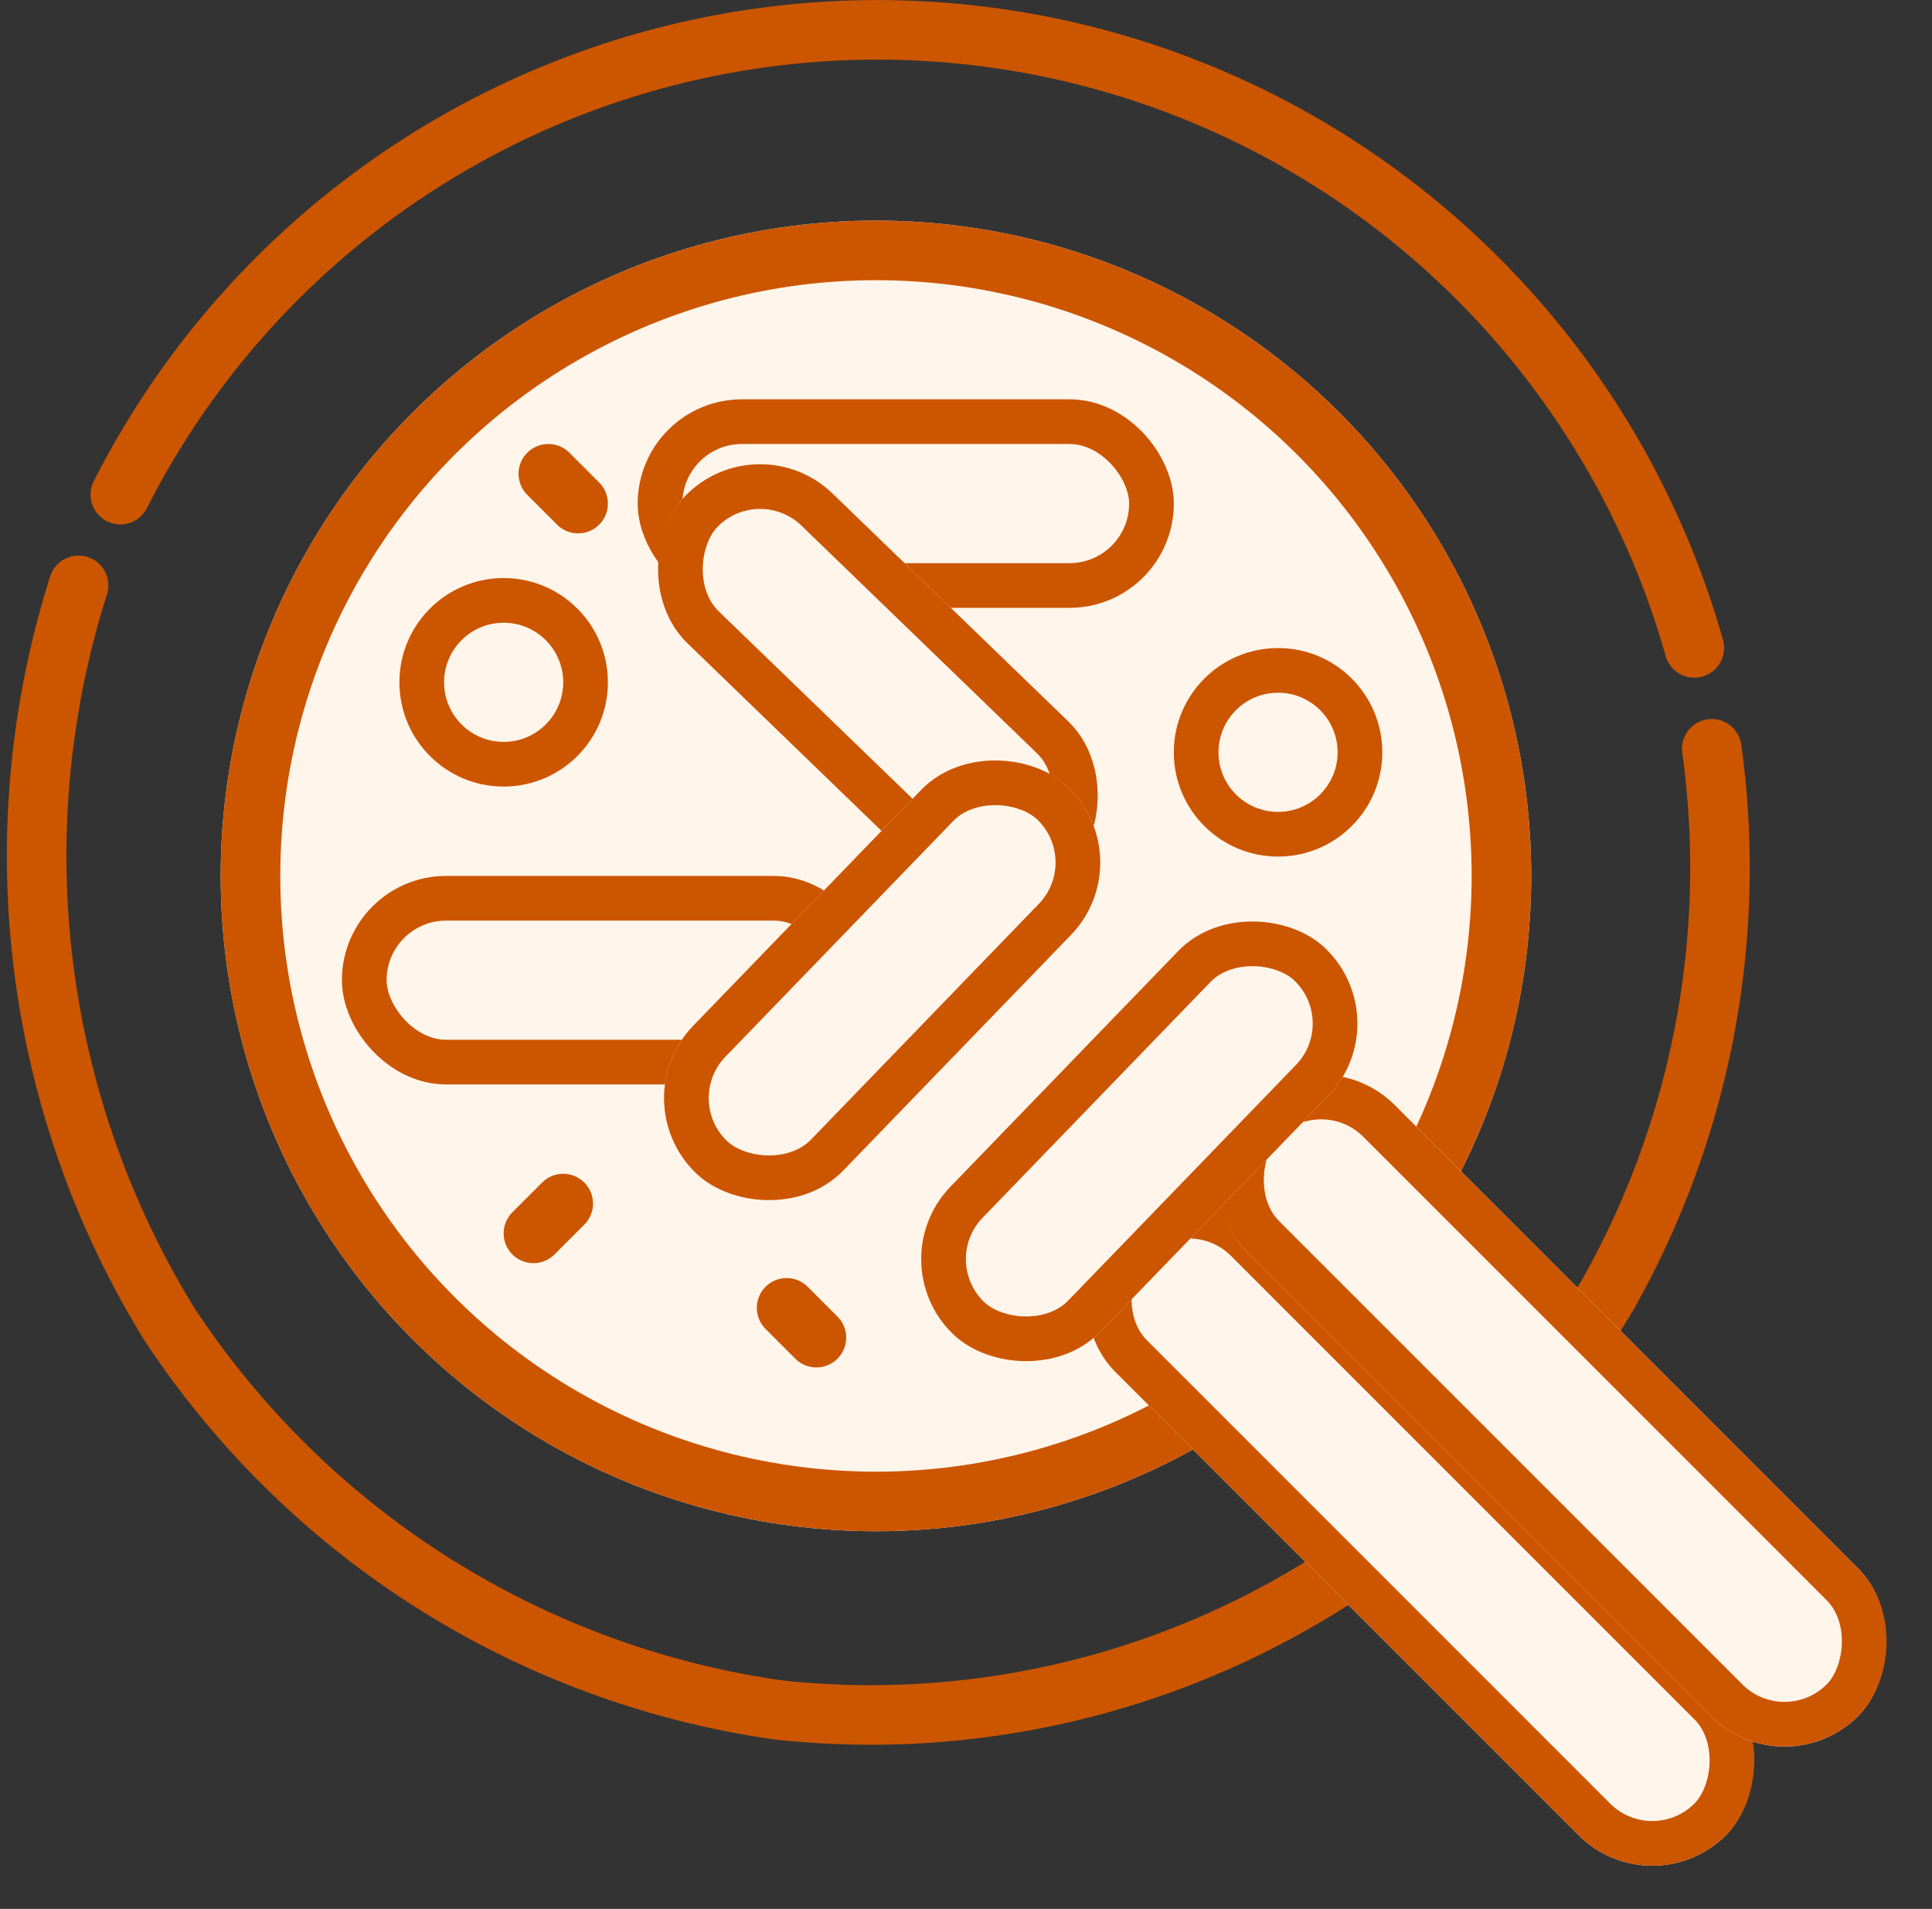<svg xmlns="http://www.w3.org/2000/svg" width="32.433" height="32.042" viewBox="0 0 32.433 32.042">
  <rect x="0" y="0" width="32.433" height="32.042" fill="#333333" stroke="none"/>
  <g id="icone_recherche" data-name="icone recherche" transform="translate(13400.023 3386.042)">
    <g id="Ellipse_321" data-name="Ellipse 321" transform="translate(-13396.318 -3382.339)" fill="#fff5ea" stroke="#c50" stroke-width="1">
      <circle cx="11" cy="11" r="11" stroke="none"/>
      <circle cx="11" cy="11" r="10.5" fill="none"/>
    </g>
    <path id="Tracé_127976" data-name="Tracé 127976" d="M2.315,8.6a14.252,14.252,0,0,1,26.423,2.572" transform="translate(-13400.318 -3386.339)" fill="none" stroke="#c50" stroke-linecap="round" stroke-width="1"/>
    <path id="Tracé_127977" data-name="Tracé 127977" d="M1.614,10.123a14.986,14.986,0,0,0,1.52,12.393A14.716,14.716,0,0,0,13.364,29a14.378,14.378,0,0,0,13.913-6.957,14.57,14.57,0,0,0,1.754-9.177" transform="translate(-13400.318 -3386.339)" fill="none" stroke="#c50" stroke-linecap="round" stroke-width="1"/>
    <g id="Rectangle_784" data-name="Rectangle 784" transform="translate(-13389.318 -3379.339)" fill="#fff5ea" stroke="#c50" stroke-width="0.75">
      <rect width="9" height="3.5" rx="1.75" stroke="none"/>
      <rect x="0.375" y="0.375" width="8.25" height="2.75" rx="1.375" fill="none"/>
    </g>
    <g id="Rectangle_786" data-name="Rectangle 786" transform="matrix(0.719, 0.695, -0.695, 0.719, -13387.305, -3378.974)" fill="#fff5ea" stroke="#c50" stroke-width="0.75">
      <rect width="9" height="3.5" rx="1.75" stroke="none"/>
      <rect x="0.375" y="0.375" width="8.25" height="2.75" rx="1.375" fill="none"/>
    </g>
    <g id="Rectangle_785" data-name="Rectangle 785" transform="translate(-13394.283 -3371.339)" fill="#fff5ea" stroke="#c50" stroke-width="0.75">
      <rect width="9" height="3.5" rx="1.75" stroke="none"/>
      <rect x="0.375" y="0.375" width="8.25" height="2.75" rx="1.375" fill="none"/>
    </g>
    <g id="Rectangle_787" data-name="Rectangle 787" transform="matrix(0.695, -0.719, 0.719, 0.695, -13389.6, -3367.568)" fill="#fff5ea" stroke="#c50" stroke-width="0.75">
      <rect width="9" height="3.5" rx="1.75" stroke="none"/>
      <rect x="0.375" y="0.375" width="8.25" height="2.75" rx="1.375" fill="none"/>
    </g>
    <g id="Rectangle_789" data-name="Rectangle 789" transform="translate(-13380.064 -3366.728) rotate(45)" fill="#fff5ea" stroke="#c50" stroke-width="0.75">
      <rect width="14.5" height="3.5" rx="1.75" stroke="none"/>
      <rect x="0.375" y="0.375" width="13.75" height="2.75" rx="1.375" fill="none"/>
    </g>
    <g id="Rectangle_790" data-name="Rectangle 790" transform="translate(-13377.844 -3368.728) rotate(45)" fill="#fff5ea" stroke="#c50" stroke-width="0.75">
      <rect width="14.5" height="3.5" rx="1.75" stroke="none"/>
      <rect x="0.375" y="0.375" width="13.75" height="2.75" rx="1.375" fill="none"/>
    </g>
    <g id="Rectangle_788" data-name="Rectangle 788" transform="matrix(0.695, -0.719, 0.719, 0.695, -13385.283, -3364.865)" fill="#fff5ea" stroke="#c50" stroke-width="0.75">
      <rect width="9" height="3.5" rx="1.75" stroke="none"/>
      <rect x="0.375" y="0.375" width="8.25" height="2.75" rx="1.375" fill="none"/>
    </g>
    <g id="Ellipse_322" data-name="Ellipse 322" transform="translate(-13393.318 -3376.339)" fill="none" stroke="#c50" stroke-width="0.75">
      <circle cx="1.75" cy="1.75" r="1.75" stroke="none"/>
      <circle cx="1.75" cy="1.75" r="1.375" fill="none"/>
    </g>
    <g id="Ellipse_323" data-name="Ellipse 323" transform="translate(-13380.318 -3375.164)" fill="none" stroke="#c50" stroke-width="0.75">
      <circle cx="1.75" cy="1.75" r="1.75" stroke="none"/>
      <circle cx="1.75" cy="1.75" r="1.375" fill="none"/>
    </g>
    <line id="Ligne_141" data-name="Ligne 141" x2="0.5" y2="0.5" transform="translate(-13390.818 -3378.089)" fill="none" stroke="#c50" stroke-linecap="round" stroke-width="1"/>
    <line id="Ligne_142" data-name="Ligne 142" x2="0.5" y2="0.5" transform="translate(-13386.818 -3364.089)" fill="none" stroke="#c50" stroke-linecap="round" stroke-width="1"/>
    <line id="Ligne_143" data-name="Ligne 143" y1="0.5" x2="0.5" transform="translate(-13391.068 -3365.839)" fill="none" stroke="#c50" stroke-linecap="round" stroke-width="1"/>
  </g>
</svg>
